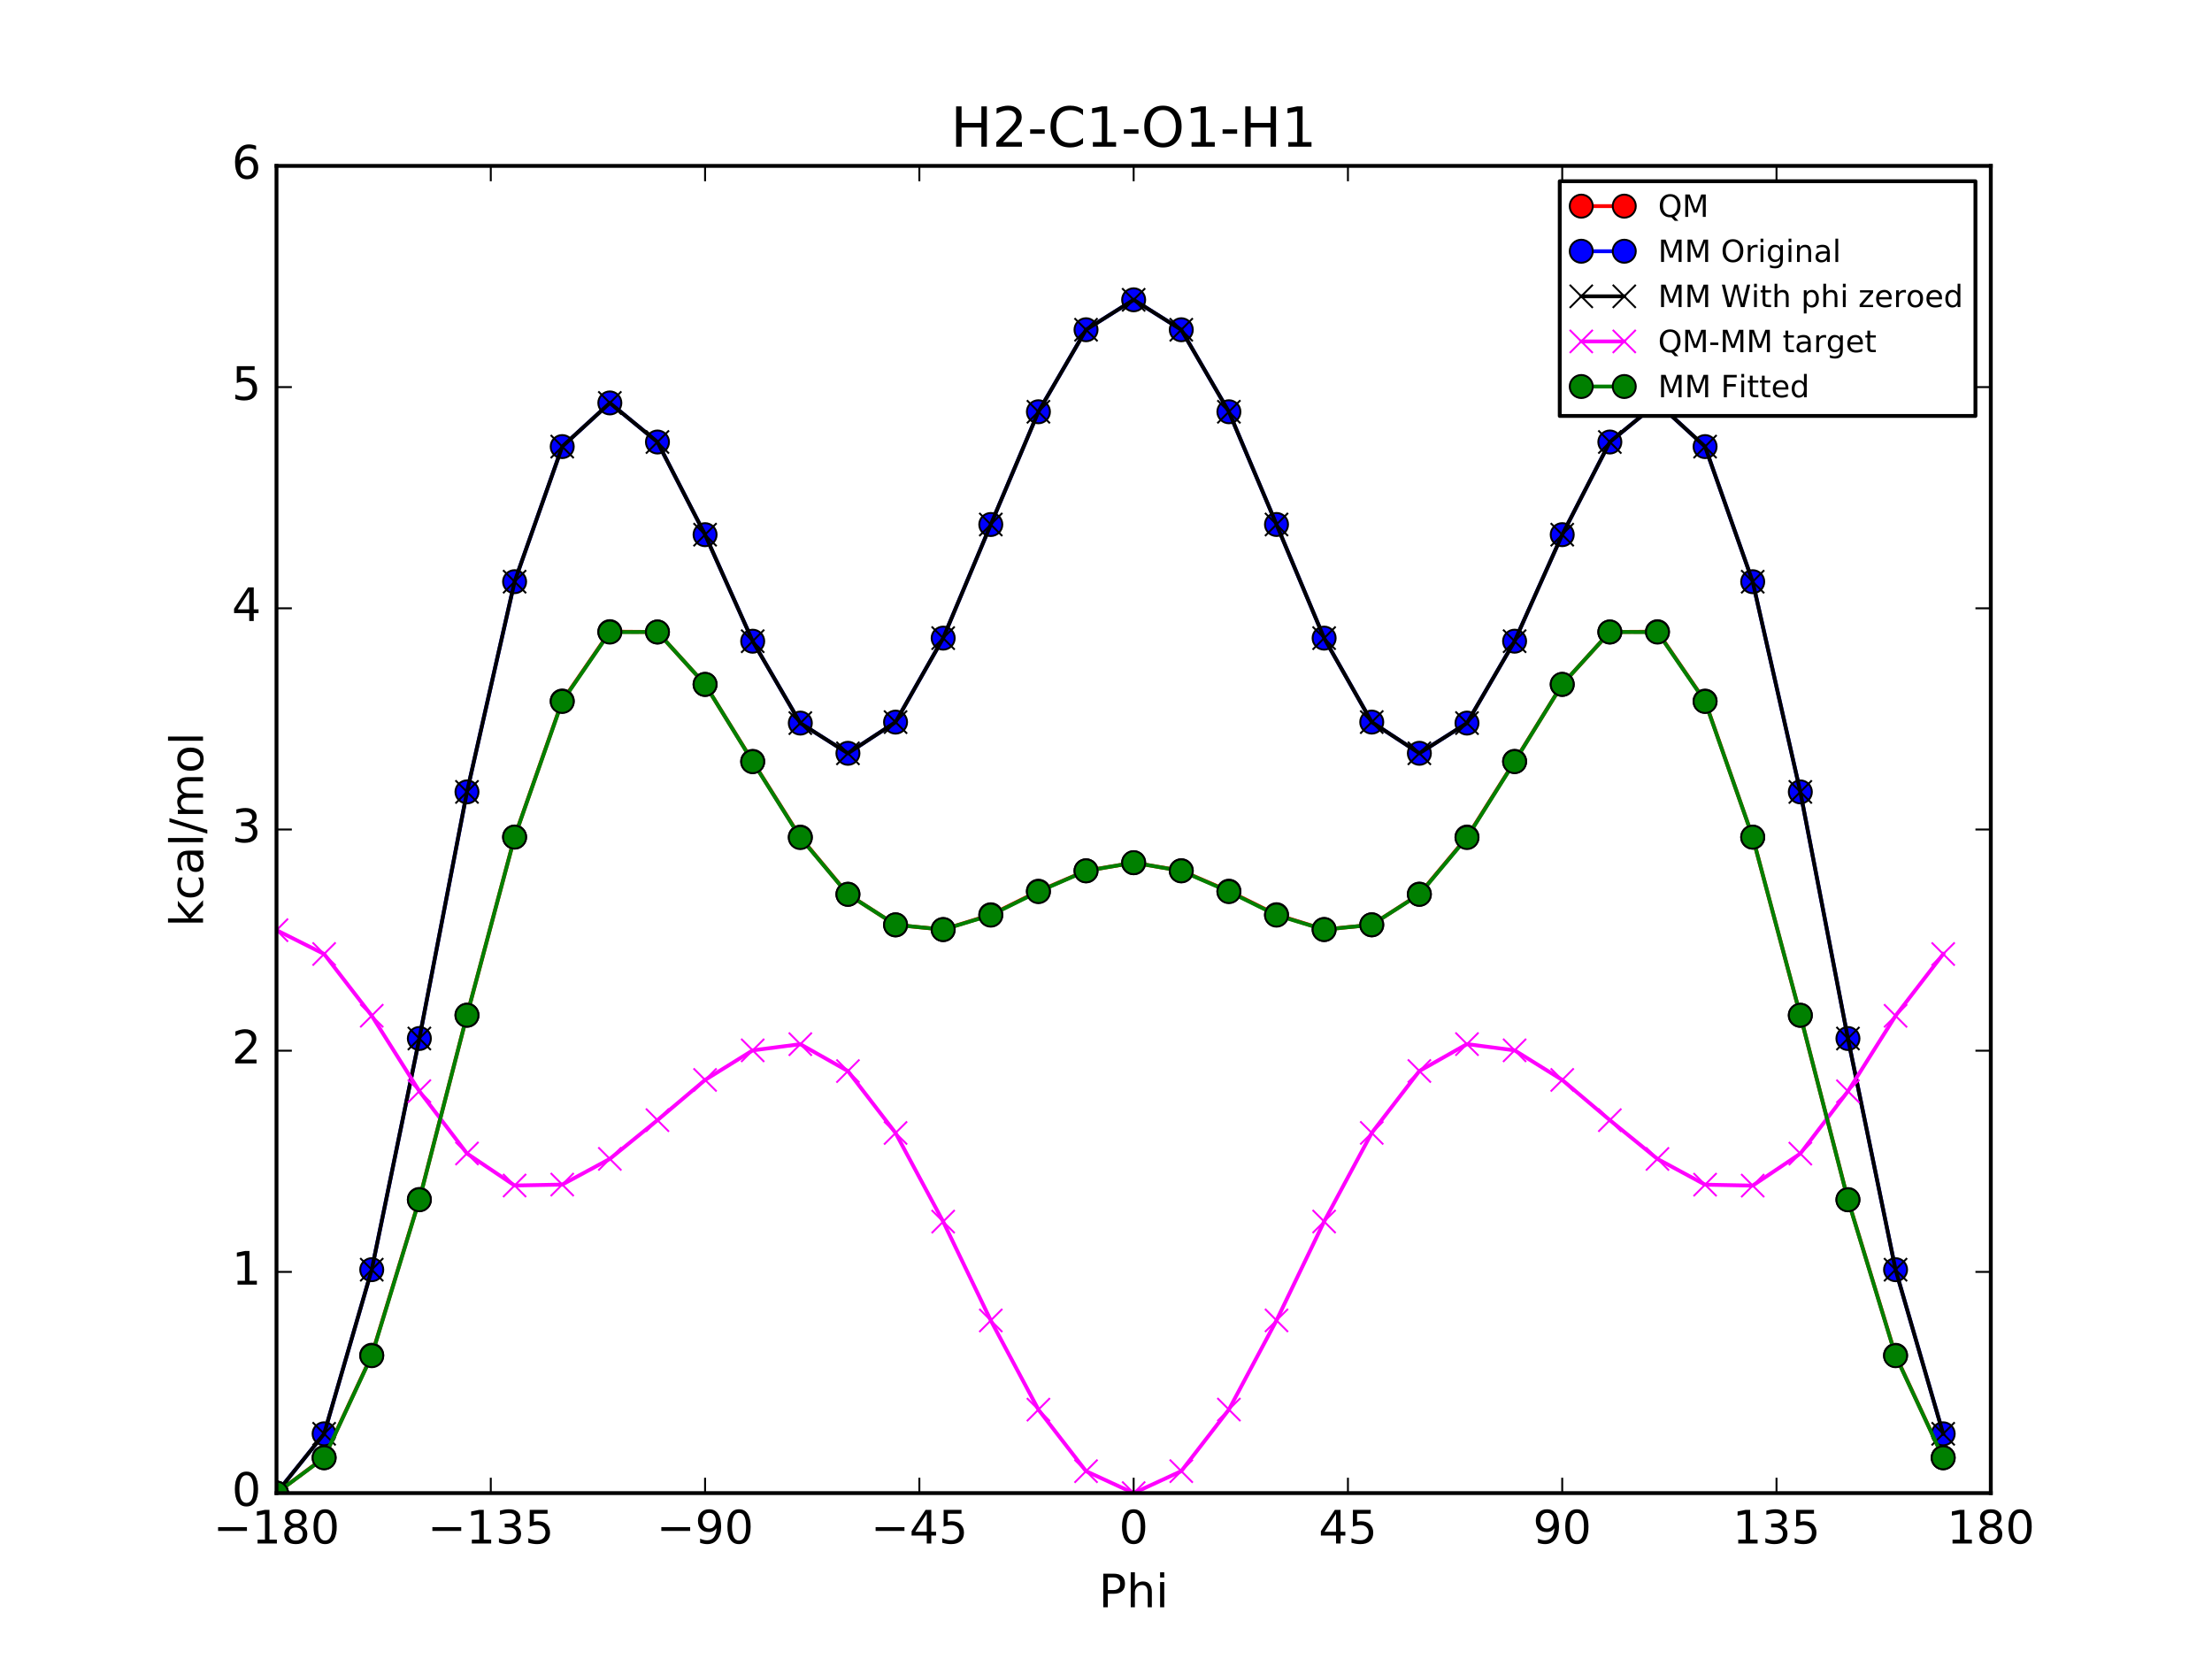 <?xml version="1.0" encoding="utf-8" standalone="no"?>
<!DOCTYPE svg PUBLIC "-//W3C//DTD SVG 1.1//EN"
  "http://www.w3.org/Graphics/SVG/1.1/DTD/svg11.dtd">
<!-- Created with matplotlib (http://matplotlib.org/) -->
<svg height="432pt" version="1.1" viewBox="0 0 576 432" width="576pt" xmlns="http://www.w3.org/2000/svg" xmlns:xlink="http://www.w3.org/1999/xlink">
 <defs>
  <style type="text/css">
*{stroke-linecap:butt;stroke-linejoin:round;stroke-miterlimit:100000;}
  </style>
 </defs>
 <g id="figure_1">
  <g id="patch_1">
   <path d="M 0 432 
L 576 432 
L 576 0 
L 0 0 
z
" style="fill:#ffffff;"/>
  </g>
  <g id="axes_1">
   <g id="patch_2">
    <path d="M 72 388.8 
L 518.4 388.8 
L 518.4 43.2 
L 72 43.2 
z
" style="fill:#ffffff;"/>
   </g>
   <g id="line2d_1">
    <path clip-path="url(#p40ed412ce3)" d="M 72 388.8 
L 84.4 379.557 
L 96.8 352.899 
L 109.2 312.339 
L 121.6 264.354 
L 134 217.956 
L 146.4 182.538 
L 158.8 164.48 
L 171.2 164.568 
L 183.6 178.225 
L 196 198.265 
L 208.4 217.98 
L 220.8 232.848 
L 233.2 240.843 
L 245.6 242.055 
L 258 238.204 
L 270.4 232.069 
L 282.8 226.741 
L 295.2 224.654 
L 307.6 226.733 
L 320 232.057 
L 332.4 238.186 
L 344.8 242.035 
L 357.2 240.821 
L 369.6 232.826 
L 382 217.96 
L 394.4 198.251 
L 406.8 178.218 
L 419.2 164.568 
L 431.6 164.494 
L 444 182.563 
L 456.4 217.989 
L 468.8 264.389 
L 481.2 312.372 
L 493.6 352.923 
L 506 379.57 
" style="fill:none;stroke:#ff0000;stroke-linecap:square;"/>
    <defs>
     <path d="M 0 3 
C 0.796 3 1.559 2.684 2.121 2.121 
C 2.684 1.559 3 0.796 3 0 
C 3 -0.796 2.684 -1.559 2.121 -2.121 
C 1.559 -2.684 0.796 -3 0 -3 
C -0.796 -3 -1.559 -2.684 -2.121 -2.121 
C -2.684 -1.559 -3 -0.796 -3 0 
C -3 0.796 -2.684 1.559 -2.121 2.121 
C -1.559 2.684 -0.796 3 0 3 
z
" id="mebdde9374b" style="stroke:#000000;stroke-width:0.5;"/>
    </defs>
    <g clip-path="url(#p40ed412ce3)">
     <use style="fill:#ff0000;stroke:#000000;stroke-width:0.5;" x="72" xlink:href="#mebdde9374b" y="388.8"/>
     <use style="fill:#ff0000;stroke:#000000;stroke-width:0.5;" x="84.4" xlink:href="#mebdde9374b" y="379.557"/>
     <use style="fill:#ff0000;stroke:#000000;stroke-width:0.5;" x="96.8" xlink:href="#mebdde9374b" y="352.899"/>
     <use style="fill:#ff0000;stroke:#000000;stroke-width:0.5;" x="109.2" xlink:href="#mebdde9374b" y="312.339"/>
     <use style="fill:#ff0000;stroke:#000000;stroke-width:0.5;" x="121.6" xlink:href="#mebdde9374b" y="264.354"/>
     <use style="fill:#ff0000;stroke:#000000;stroke-width:0.5;" x="134" xlink:href="#mebdde9374b" y="217.956"/>
     <use style="fill:#ff0000;stroke:#000000;stroke-width:0.5;" x="146.4" xlink:href="#mebdde9374b" y="182.538"/>
     <use style="fill:#ff0000;stroke:#000000;stroke-width:0.5;" x="158.8" xlink:href="#mebdde9374b" y="164.48"/>
     <use style="fill:#ff0000;stroke:#000000;stroke-width:0.5;" x="171.2" xlink:href="#mebdde9374b" y="164.568"/>
     <use style="fill:#ff0000;stroke:#000000;stroke-width:0.5;" x="183.6" xlink:href="#mebdde9374b" y="178.225"/>
     <use style="fill:#ff0000;stroke:#000000;stroke-width:0.5;" x="196" xlink:href="#mebdde9374b" y="198.265"/>
     <use style="fill:#ff0000;stroke:#000000;stroke-width:0.5;" x="208.4" xlink:href="#mebdde9374b" y="217.98"/>
     <use style="fill:#ff0000;stroke:#000000;stroke-width:0.5;" x="220.8" xlink:href="#mebdde9374b" y="232.848"/>
     <use style="fill:#ff0000;stroke:#000000;stroke-width:0.5;" x="233.2" xlink:href="#mebdde9374b" y="240.843"/>
     <use style="fill:#ff0000;stroke:#000000;stroke-width:0.5;" x="245.6" xlink:href="#mebdde9374b" y="242.055"/>
     <use style="fill:#ff0000;stroke:#000000;stroke-width:0.5;" x="258" xlink:href="#mebdde9374b" y="238.204"/>
     <use style="fill:#ff0000;stroke:#000000;stroke-width:0.5;" x="270.4" xlink:href="#mebdde9374b" y="232.069"/>
     <use style="fill:#ff0000;stroke:#000000;stroke-width:0.5;" x="282.8" xlink:href="#mebdde9374b" y="226.741"/>
     <use style="fill:#ff0000;stroke:#000000;stroke-width:0.5;" x="295.2" xlink:href="#mebdde9374b" y="224.654"/>
     <use style="fill:#ff0000;stroke:#000000;stroke-width:0.5;" x="307.6" xlink:href="#mebdde9374b" y="226.733"/>
     <use style="fill:#ff0000;stroke:#000000;stroke-width:0.5;" x="320" xlink:href="#mebdde9374b" y="232.057"/>
     <use style="fill:#ff0000;stroke:#000000;stroke-width:0.5;" x="332.4" xlink:href="#mebdde9374b" y="238.186"/>
     <use style="fill:#ff0000;stroke:#000000;stroke-width:0.5;" x="344.8" xlink:href="#mebdde9374b" y="242.035"/>
     <use style="fill:#ff0000;stroke:#000000;stroke-width:0.5;" x="357.2" xlink:href="#mebdde9374b" y="240.821"/>
     <use style="fill:#ff0000;stroke:#000000;stroke-width:0.5;" x="369.6" xlink:href="#mebdde9374b" y="232.826"/>
     <use style="fill:#ff0000;stroke:#000000;stroke-width:0.5;" x="382" xlink:href="#mebdde9374b" y="217.96"/>
     <use style="fill:#ff0000;stroke:#000000;stroke-width:0.5;" x="394.4" xlink:href="#mebdde9374b" y="198.251"/>
     <use style="fill:#ff0000;stroke:#000000;stroke-width:0.5;" x="406.8" xlink:href="#mebdde9374b" y="178.218"/>
     <use style="fill:#ff0000;stroke:#000000;stroke-width:0.5;" x="419.2" xlink:href="#mebdde9374b" y="164.568"/>
     <use style="fill:#ff0000;stroke:#000000;stroke-width:0.5;" x="431.6" xlink:href="#mebdde9374b" y="164.494"/>
     <use style="fill:#ff0000;stroke:#000000;stroke-width:0.5;" x="444" xlink:href="#mebdde9374b" y="182.563"/>
     <use style="fill:#ff0000;stroke:#000000;stroke-width:0.5;" x="456.4" xlink:href="#mebdde9374b" y="217.989"/>
     <use style="fill:#ff0000;stroke:#000000;stroke-width:0.5;" x="468.8" xlink:href="#mebdde9374b" y="264.389"/>
     <use style="fill:#ff0000;stroke:#000000;stroke-width:0.5;" x="481.2" xlink:href="#mebdde9374b" y="312.372"/>
     <use style="fill:#ff0000;stroke:#000000;stroke-width:0.5;" x="493.6" xlink:href="#mebdde9374b" y="352.923"/>
     <use style="fill:#ff0000;stroke:#000000;stroke-width:0.5;" x="506" xlink:href="#mebdde9374b" y="379.57"/>
    </g>
   </g>
   <g id="line2d_2">
    <path clip-path="url(#p40ed412ce3)" d="M 72 388.8 
L 84.4 373.355 
L 96.8 330.622 
L 109.2 270.421 
L 121.6 206.207 
L 134 151.467 
L 146.4 116.291 
L 158.8 104.925 
L 171.2 115.099 
L 183.6 139.23 
L 196 166.971 
L 208.4 188.295 
L 220.8 196.158 
L 233.2 188.037 
L 245.6 166.167 
L 258 136.579 
L 270.4 107.223 
L 282.8 85.864 
L 295.2 78.07 
L 307.6 85.866 
L 320 107.223 
L 332.4 136.576 
L 344.8 166.167 
L 357.2 188.031 
L 369.6 196.154 
L 382 188.291 
L 394.4 166.965 
L 406.8 139.224 
L 419.2 115.096 
L 431.6 104.924 
L 444 116.295 
L 456.4 151.474 
L 468.8 206.211 
L 481.2 270.428 
L 493.6 330.626 
L 506 373.358 
" style="fill:none;stroke:#0000ff;stroke-linecap:square;"/>
    <defs>
     <path d="M 0 3 
C 0.796 3 1.559 2.684 2.121 2.121 
C 2.684 1.559 3 0.796 3 0 
C 3 -0.796 2.684 -1.559 2.121 -2.121 
C 1.559 -2.684 0.796 -3 0 -3 
C -0.796 -3 -1.559 -2.684 -2.121 -2.121 
C -2.684 -1.559 -3 -0.796 -3 0 
C -3 0.796 -2.684 1.559 -2.121 2.121 
C -1.559 2.684 -0.796 3 0 3 
z
" id="md782fc243d" style="stroke:#000000;stroke-width:0.5;"/>
    </defs>
    <g clip-path="url(#p40ed412ce3)">
     <use style="fill:#0000ff;stroke:#000000;stroke-width:0.5;" x="72" xlink:href="#md782fc243d" y="388.8"/>
     <use style="fill:#0000ff;stroke:#000000;stroke-width:0.5;" x="84.4" xlink:href="#md782fc243d" y="373.355"/>
     <use style="fill:#0000ff;stroke:#000000;stroke-width:0.5;" x="96.8" xlink:href="#md782fc243d" y="330.622"/>
     <use style="fill:#0000ff;stroke:#000000;stroke-width:0.5;" x="109.2" xlink:href="#md782fc243d" y="270.421"/>
     <use style="fill:#0000ff;stroke:#000000;stroke-width:0.5;" x="121.6" xlink:href="#md782fc243d" y="206.207"/>
     <use style="fill:#0000ff;stroke:#000000;stroke-width:0.5;" x="134" xlink:href="#md782fc243d" y="151.467"/>
     <use style="fill:#0000ff;stroke:#000000;stroke-width:0.5;" x="146.4" xlink:href="#md782fc243d" y="116.291"/>
     <use style="fill:#0000ff;stroke:#000000;stroke-width:0.5;" x="158.8" xlink:href="#md782fc243d" y="104.925"/>
     <use style="fill:#0000ff;stroke:#000000;stroke-width:0.5;" x="171.2" xlink:href="#md782fc243d" y="115.099"/>
     <use style="fill:#0000ff;stroke:#000000;stroke-width:0.5;" x="183.6" xlink:href="#md782fc243d" y="139.23"/>
     <use style="fill:#0000ff;stroke:#000000;stroke-width:0.5;" x="196" xlink:href="#md782fc243d" y="166.971"/>
     <use style="fill:#0000ff;stroke:#000000;stroke-width:0.5;" x="208.4" xlink:href="#md782fc243d" y="188.295"/>
     <use style="fill:#0000ff;stroke:#000000;stroke-width:0.5;" x="220.8" xlink:href="#md782fc243d" y="196.158"/>
     <use style="fill:#0000ff;stroke:#000000;stroke-width:0.5;" x="233.2" xlink:href="#md782fc243d" y="188.037"/>
     <use style="fill:#0000ff;stroke:#000000;stroke-width:0.5;" x="245.6" xlink:href="#md782fc243d" y="166.167"/>
     <use style="fill:#0000ff;stroke:#000000;stroke-width:0.5;" x="258" xlink:href="#md782fc243d" y="136.579"/>
     <use style="fill:#0000ff;stroke:#000000;stroke-width:0.5;" x="270.4" xlink:href="#md782fc243d" y="107.223"/>
     <use style="fill:#0000ff;stroke:#000000;stroke-width:0.5;" x="282.8" xlink:href="#md782fc243d" y="85.864"/>
     <use style="fill:#0000ff;stroke:#000000;stroke-width:0.5;" x="295.2" xlink:href="#md782fc243d" y="78.07"/>
     <use style="fill:#0000ff;stroke:#000000;stroke-width:0.5;" x="307.6" xlink:href="#md782fc243d" y="85.866"/>
     <use style="fill:#0000ff;stroke:#000000;stroke-width:0.5;" x="320" xlink:href="#md782fc243d" y="107.223"/>
     <use style="fill:#0000ff;stroke:#000000;stroke-width:0.5;" x="332.4" xlink:href="#md782fc243d" y="136.576"/>
     <use style="fill:#0000ff;stroke:#000000;stroke-width:0.5;" x="344.8" xlink:href="#md782fc243d" y="166.167"/>
     <use style="fill:#0000ff;stroke:#000000;stroke-width:0.5;" x="357.2" xlink:href="#md782fc243d" y="188.031"/>
     <use style="fill:#0000ff;stroke:#000000;stroke-width:0.5;" x="369.6" xlink:href="#md782fc243d" y="196.154"/>
     <use style="fill:#0000ff;stroke:#000000;stroke-width:0.5;" x="382" xlink:href="#md782fc243d" y="188.291"/>
     <use style="fill:#0000ff;stroke:#000000;stroke-width:0.5;" x="394.4" xlink:href="#md782fc243d" y="166.965"/>
     <use style="fill:#0000ff;stroke:#000000;stroke-width:0.5;" x="406.8" xlink:href="#md782fc243d" y="139.224"/>
     <use style="fill:#0000ff;stroke:#000000;stroke-width:0.5;" x="419.2" xlink:href="#md782fc243d" y="115.096"/>
     <use style="fill:#0000ff;stroke:#000000;stroke-width:0.5;" x="431.6" xlink:href="#md782fc243d" y="104.924"/>
     <use style="fill:#0000ff;stroke:#000000;stroke-width:0.5;" x="444" xlink:href="#md782fc243d" y="116.295"/>
     <use style="fill:#0000ff;stroke:#000000;stroke-width:0.5;" x="456.4" xlink:href="#md782fc243d" y="151.474"/>
     <use style="fill:#0000ff;stroke:#000000;stroke-width:0.5;" x="468.8" xlink:href="#md782fc243d" y="206.211"/>
     <use style="fill:#0000ff;stroke:#000000;stroke-width:0.5;" x="481.2" xlink:href="#md782fc243d" y="270.428"/>
     <use style="fill:#0000ff;stroke:#000000;stroke-width:0.5;" x="493.6" xlink:href="#md782fc243d" y="330.626"/>
     <use style="fill:#0000ff;stroke:#000000;stroke-width:0.5;" x="506" xlink:href="#md782fc243d" y="373.358"/>
    </g>
   </g>
   <g id="line2d_3">
    <path clip-path="url(#p40ed412ce3)" d="M 72 388.8 
L 84.4 373.355 
L 96.8 330.622 
L 109.2 270.421 
L 121.6 206.207 
L 134 151.467 
L 146.4 116.291 
L 158.8 104.925 
L 171.2 115.099 
L 183.6 139.23 
L 196 166.971 
L 208.4 188.295 
L 220.8 196.158 
L 233.2 188.037 
L 245.6 166.167 
L 258 136.579 
L 270.4 107.223 
L 282.8 85.864 
L 295.2 78.07 
L 307.6 85.866 
L 320 107.223 
L 332.4 136.576 
L 344.8 166.167 
L 357.2 188.031 
L 369.6 196.154 
L 382 188.291 
L 394.4 166.965 
L 406.8 139.224 
L 419.2 115.096 
L 431.6 104.924 
L 444 116.295 
L 456.4 151.474 
L 468.8 206.211 
L 481.2 270.428 
L 493.6 330.626 
L 506 373.358 
" style="fill:none;stroke:#000000;stroke-linecap:square;"/>
    <defs>
     <path d="M -3 3 
L 3 -3 
M -3 -3 
L 3 3 
" id="m4ace2af41c" style="stroke:#000000;stroke-width:0.5;"/>
    </defs>
    <g clip-path="url(#p40ed412ce3)">
     <use style="stroke:#000000;stroke-width:0.5;" x="72" xlink:href="#m4ace2af41c" y="388.8"/>
     <use style="stroke:#000000;stroke-width:0.5;" x="84.4" xlink:href="#m4ace2af41c" y="373.355"/>
     <use style="stroke:#000000;stroke-width:0.5;" x="96.8" xlink:href="#m4ace2af41c" y="330.622"/>
     <use style="stroke:#000000;stroke-width:0.5;" x="109.2" xlink:href="#m4ace2af41c" y="270.421"/>
     <use style="stroke:#000000;stroke-width:0.5;" x="121.6" xlink:href="#m4ace2af41c" y="206.207"/>
     <use style="stroke:#000000;stroke-width:0.5;" x="134" xlink:href="#m4ace2af41c" y="151.467"/>
     <use style="stroke:#000000;stroke-width:0.5;" x="146.4" xlink:href="#m4ace2af41c" y="116.291"/>
     <use style="stroke:#000000;stroke-width:0.5;" x="158.8" xlink:href="#m4ace2af41c" y="104.925"/>
     <use style="stroke:#000000;stroke-width:0.5;" x="171.2" xlink:href="#m4ace2af41c" y="115.099"/>
     <use style="stroke:#000000;stroke-width:0.5;" x="183.6" xlink:href="#m4ace2af41c" y="139.23"/>
     <use style="stroke:#000000;stroke-width:0.5;" x="196" xlink:href="#m4ace2af41c" y="166.971"/>
     <use style="stroke:#000000;stroke-width:0.5;" x="208.4" xlink:href="#m4ace2af41c" y="188.295"/>
     <use style="stroke:#000000;stroke-width:0.5;" x="220.8" xlink:href="#m4ace2af41c" y="196.158"/>
     <use style="stroke:#000000;stroke-width:0.5;" x="233.2" xlink:href="#m4ace2af41c" y="188.037"/>
     <use style="stroke:#000000;stroke-width:0.5;" x="245.6" xlink:href="#m4ace2af41c" y="166.167"/>
     <use style="stroke:#000000;stroke-width:0.5;" x="258" xlink:href="#m4ace2af41c" y="136.579"/>
     <use style="stroke:#000000;stroke-width:0.5;" x="270.4" xlink:href="#m4ace2af41c" y="107.223"/>
     <use style="stroke:#000000;stroke-width:0.5;" x="282.8" xlink:href="#m4ace2af41c" y="85.864"/>
     <use style="stroke:#000000;stroke-width:0.5;" x="295.2" xlink:href="#m4ace2af41c" y="78.07"/>
     <use style="stroke:#000000;stroke-width:0.5;" x="307.6" xlink:href="#m4ace2af41c" y="85.866"/>
     <use style="stroke:#000000;stroke-width:0.5;" x="320" xlink:href="#m4ace2af41c" y="107.223"/>
     <use style="stroke:#000000;stroke-width:0.5;" x="332.4" xlink:href="#m4ace2af41c" y="136.576"/>
     <use style="stroke:#000000;stroke-width:0.5;" x="344.8" xlink:href="#m4ace2af41c" y="166.167"/>
     <use style="stroke:#000000;stroke-width:0.5;" x="357.2" xlink:href="#m4ace2af41c" y="188.031"/>
     <use style="stroke:#000000;stroke-width:0.5;" x="369.6" xlink:href="#m4ace2af41c" y="196.154"/>
     <use style="stroke:#000000;stroke-width:0.5;" x="382" xlink:href="#m4ace2af41c" y="188.291"/>
     <use style="stroke:#000000;stroke-width:0.5;" x="394.4" xlink:href="#m4ace2af41c" y="166.965"/>
     <use style="stroke:#000000;stroke-width:0.5;" x="406.8" xlink:href="#m4ace2af41c" y="139.224"/>
     <use style="stroke:#000000;stroke-width:0.5;" x="419.2" xlink:href="#m4ace2af41c" y="115.096"/>
     <use style="stroke:#000000;stroke-width:0.5;" x="431.6" xlink:href="#m4ace2af41c" y="104.924"/>
     <use style="stroke:#000000;stroke-width:0.5;" x="444" xlink:href="#m4ace2af41c" y="116.295"/>
     <use style="stroke:#000000;stroke-width:0.5;" x="456.4" xlink:href="#m4ace2af41c" y="151.474"/>
     <use style="stroke:#000000;stroke-width:0.5;" x="468.8" xlink:href="#m4ace2af41c" y="206.211"/>
     <use style="stroke:#000000;stroke-width:0.5;" x="481.2" xlink:href="#m4ace2af41c" y="270.428"/>
     <use style="stroke:#000000;stroke-width:0.5;" x="493.6" xlink:href="#m4ace2af41c" y="330.626"/>
     <use style="stroke:#000000;stroke-width:0.5;" x="506" xlink:href="#m4ace2af41c" y="373.358"/>
    </g>
   </g>
   <g id="line2d_4">
    <path clip-path="url(#p40ed412ce3)" d="M 72 242.217 
L 84.4 248.418 
L 96.8 264.493 
L 109.2 284.135 
L 121.6 300.364 
L 134 308.705 
L 146.4 308.463 
L 158.8 301.771 
L 171.2 291.685 
L 183.6 281.212 
L 196 273.511 
L 208.4 271.901 
L 220.8 278.907 
L 233.2 295.023 
L 245.6 318.105 
L 258 343.842 
L 270.4 367.062 
L 282.8 383.093 
L 295.2 388.8 
L 307.6 383.083 
L 320 367.05 
L 332.4 343.826 
L 344.8 318.085 
L 357.2 295.007 
L 369.6 278.889 
L 382 271.885 
L 394.4 273.503 
L 406.8 281.211 
L 419.2 291.689 
L 431.6 301.786 
L 444 308.485 
L 456.4 308.731 
L 468.8 300.396 
L 481.2 284.16 
L 493.6 264.514 
L 506 248.429 
" style="fill:none;stroke:#ff00ff;stroke-linecap:square;"/>
    <defs>
     <path d="M -3 3 
L 3 -3 
M -3 -3 
L 3 3 
" id="m5e13667b1e" style="stroke:#ff00ff;stroke-width:0.5;"/>
    </defs>
    <g clip-path="url(#p40ed412ce3)">
     <use style="fill:#ff00ff;stroke:#ff00ff;stroke-width:0.5;" x="72" xlink:href="#m5e13667b1e" y="242.217"/>
     <use style="fill:#ff00ff;stroke:#ff00ff;stroke-width:0.5;" x="84.4" xlink:href="#m5e13667b1e" y="248.418"/>
     <use style="fill:#ff00ff;stroke:#ff00ff;stroke-width:0.5;" x="96.8" xlink:href="#m5e13667b1e" y="264.493"/>
     <use style="fill:#ff00ff;stroke:#ff00ff;stroke-width:0.5;" x="109.2" xlink:href="#m5e13667b1e" y="284.135"/>
     <use style="fill:#ff00ff;stroke:#ff00ff;stroke-width:0.5;" x="121.6" xlink:href="#m5e13667b1e" y="300.364"/>
     <use style="fill:#ff00ff;stroke:#ff00ff;stroke-width:0.5;" x="134" xlink:href="#m5e13667b1e" y="308.705"/>
     <use style="fill:#ff00ff;stroke:#ff00ff;stroke-width:0.5;" x="146.4" xlink:href="#m5e13667b1e" y="308.463"/>
     <use style="fill:#ff00ff;stroke:#ff00ff;stroke-width:0.5;" x="158.8" xlink:href="#m5e13667b1e" y="301.771"/>
     <use style="fill:#ff00ff;stroke:#ff00ff;stroke-width:0.5;" x="171.2" xlink:href="#m5e13667b1e" y="291.685"/>
     <use style="fill:#ff00ff;stroke:#ff00ff;stroke-width:0.5;" x="183.6" xlink:href="#m5e13667b1e" y="281.212"/>
     <use style="fill:#ff00ff;stroke:#ff00ff;stroke-width:0.5;" x="196" xlink:href="#m5e13667b1e" y="273.511"/>
     <use style="fill:#ff00ff;stroke:#ff00ff;stroke-width:0.5;" x="208.4" xlink:href="#m5e13667b1e" y="271.901"/>
     <use style="fill:#ff00ff;stroke:#ff00ff;stroke-width:0.5;" x="220.8" xlink:href="#m5e13667b1e" y="278.907"/>
     <use style="fill:#ff00ff;stroke:#ff00ff;stroke-width:0.5;" x="233.2" xlink:href="#m5e13667b1e" y="295.023"/>
     <use style="fill:#ff00ff;stroke:#ff00ff;stroke-width:0.5;" x="245.6" xlink:href="#m5e13667b1e" y="318.105"/>
     <use style="fill:#ff00ff;stroke:#ff00ff;stroke-width:0.5;" x="258" xlink:href="#m5e13667b1e" y="343.842"/>
     <use style="fill:#ff00ff;stroke:#ff00ff;stroke-width:0.5;" x="270.4" xlink:href="#m5e13667b1e" y="367.062"/>
     <use style="fill:#ff00ff;stroke:#ff00ff;stroke-width:0.5;" x="282.8" xlink:href="#m5e13667b1e" y="383.093"/>
     <use style="fill:#ff00ff;stroke:#ff00ff;stroke-width:0.5;" x="295.2" xlink:href="#m5e13667b1e" y="388.8"/>
     <use style="fill:#ff00ff;stroke:#ff00ff;stroke-width:0.5;" x="307.6" xlink:href="#m5e13667b1e" y="383.083"/>
     <use style="fill:#ff00ff;stroke:#ff00ff;stroke-width:0.5;" x="320" xlink:href="#m5e13667b1e" y="367.05"/>
     <use style="fill:#ff00ff;stroke:#ff00ff;stroke-width:0.5;" x="332.4" xlink:href="#m5e13667b1e" y="343.826"/>
     <use style="fill:#ff00ff;stroke:#ff00ff;stroke-width:0.5;" x="344.8" xlink:href="#m5e13667b1e" y="318.085"/>
     <use style="fill:#ff00ff;stroke:#ff00ff;stroke-width:0.5;" x="357.2" xlink:href="#m5e13667b1e" y="295.007"/>
     <use style="fill:#ff00ff;stroke:#ff00ff;stroke-width:0.5;" x="369.6" xlink:href="#m5e13667b1e" y="278.889"/>
     <use style="fill:#ff00ff;stroke:#ff00ff;stroke-width:0.5;" x="382" xlink:href="#m5e13667b1e" y="271.885"/>
     <use style="fill:#ff00ff;stroke:#ff00ff;stroke-width:0.5;" x="394.4" xlink:href="#m5e13667b1e" y="273.503"/>
     <use style="fill:#ff00ff;stroke:#ff00ff;stroke-width:0.5;" x="406.8" xlink:href="#m5e13667b1e" y="281.211"/>
     <use style="fill:#ff00ff;stroke:#ff00ff;stroke-width:0.5;" x="419.2" xlink:href="#m5e13667b1e" y="291.689"/>
     <use style="fill:#ff00ff;stroke:#ff00ff;stroke-width:0.5;" x="431.6" xlink:href="#m5e13667b1e" y="301.786"/>
     <use style="fill:#ff00ff;stroke:#ff00ff;stroke-width:0.5;" x="444" xlink:href="#m5e13667b1e" y="308.485"/>
     <use style="fill:#ff00ff;stroke:#ff00ff;stroke-width:0.5;" x="456.4" xlink:href="#m5e13667b1e" y="308.731"/>
     <use style="fill:#ff00ff;stroke:#ff00ff;stroke-width:0.5;" x="468.8" xlink:href="#m5e13667b1e" y="300.396"/>
     <use style="fill:#ff00ff;stroke:#ff00ff;stroke-width:0.5;" x="481.2" xlink:href="#m5e13667b1e" y="284.16"/>
     <use style="fill:#ff00ff;stroke:#ff00ff;stroke-width:0.5;" x="493.6" xlink:href="#m5e13667b1e" y="264.514"/>
     <use style="fill:#ff00ff;stroke:#ff00ff;stroke-width:0.5;" x="506" xlink:href="#m5e13667b1e" y="248.429"/>
    </g>
   </g>
   <g id="line2d_5">
    <path clip-path="url(#p40ed412ce3)" d="M 72 388.8 
L 84.4 379.61 
L 96.8 353.02 
L 109.2 312.421 
L 121.6 264.365 
L 134 217.991 
L 146.4 182.661 
L 158.8 164.591 
L 171.2 164.575 
L 183.6 178.213 
L 196 198.344 
L 208.4 218.097 
L 220.8 232.896 
L 233.2 240.821 
L 245.6 242.065 
L 258 238.3 
L 270.4 232.174 
L 282.8 226.773 
L 295.2 224.639 
L 307.6 226.775 
L 320 232.174 
L 332.4 238.297 
L 344.8 242.064 
L 357.2 240.816 
L 369.6 232.892 
L 382 218.094 
L 394.4 198.338 
L 406.8 178.207 
L 419.2 164.572 
L 431.6 164.59 
L 444 182.664 
L 456.4 217.998 
L 468.8 264.369 
L 481.2 312.429 
L 493.6 353.023 
L 506 379.613 
" style="fill:none;stroke:#008000;stroke-linecap:square;"/>
    <defs>
     <path d="M 0 3 
C 0.796 3 1.559 2.684 2.121 2.121 
C 2.684 1.559 3 0.796 3 0 
C 3 -0.796 2.684 -1.559 2.121 -2.121 
C 1.559 -2.684 0.796 -3 0 -3 
C -0.796 -3 -1.559 -2.684 -2.121 -2.121 
C -2.684 -1.559 -3 -0.796 -3 0 
C -3 0.796 -2.684 1.559 -2.121 2.121 
C -1.559 2.684 -0.796 3 0 3 
z
" id="m5c4c0cd96a" style="stroke:#000000;stroke-width:0.5;"/>
    </defs>
    <g clip-path="url(#p40ed412ce3)">
     <use style="fill:#008000;stroke:#000000;stroke-width:0.5;" x="72" xlink:href="#m5c4c0cd96a" y="388.8"/>
     <use style="fill:#008000;stroke:#000000;stroke-width:0.5;" x="84.4" xlink:href="#m5c4c0cd96a" y="379.61"/>
     <use style="fill:#008000;stroke:#000000;stroke-width:0.5;" x="96.8" xlink:href="#m5c4c0cd96a" y="353.02"/>
     <use style="fill:#008000;stroke:#000000;stroke-width:0.5;" x="109.2" xlink:href="#m5c4c0cd96a" y="312.421"/>
     <use style="fill:#008000;stroke:#000000;stroke-width:0.5;" x="121.6" xlink:href="#m5c4c0cd96a" y="264.365"/>
     <use style="fill:#008000;stroke:#000000;stroke-width:0.5;" x="134" xlink:href="#m5c4c0cd96a" y="217.991"/>
     <use style="fill:#008000;stroke:#000000;stroke-width:0.5;" x="146.4" xlink:href="#m5c4c0cd96a" y="182.661"/>
     <use style="fill:#008000;stroke:#000000;stroke-width:0.5;" x="158.8" xlink:href="#m5c4c0cd96a" y="164.591"/>
     <use style="fill:#008000;stroke:#000000;stroke-width:0.5;" x="171.2" xlink:href="#m5c4c0cd96a" y="164.575"/>
     <use style="fill:#008000;stroke:#000000;stroke-width:0.5;" x="183.6" xlink:href="#m5c4c0cd96a" y="178.213"/>
     <use style="fill:#008000;stroke:#000000;stroke-width:0.5;" x="196" xlink:href="#m5c4c0cd96a" y="198.344"/>
     <use style="fill:#008000;stroke:#000000;stroke-width:0.5;" x="208.4" xlink:href="#m5c4c0cd96a" y="218.097"/>
     <use style="fill:#008000;stroke:#000000;stroke-width:0.5;" x="220.8" xlink:href="#m5c4c0cd96a" y="232.896"/>
     <use style="fill:#008000;stroke:#000000;stroke-width:0.5;" x="233.2" xlink:href="#m5c4c0cd96a" y="240.821"/>
     <use style="fill:#008000;stroke:#000000;stroke-width:0.5;" x="245.6" xlink:href="#m5c4c0cd96a" y="242.065"/>
     <use style="fill:#008000;stroke:#000000;stroke-width:0.5;" x="258" xlink:href="#m5c4c0cd96a" y="238.3"/>
     <use style="fill:#008000;stroke:#000000;stroke-width:0.5;" x="270.4" xlink:href="#m5c4c0cd96a" y="232.174"/>
     <use style="fill:#008000;stroke:#000000;stroke-width:0.5;" x="282.8" xlink:href="#m5c4c0cd96a" y="226.773"/>
     <use style="fill:#008000;stroke:#000000;stroke-width:0.5;" x="295.2" xlink:href="#m5c4c0cd96a" y="224.639"/>
     <use style="fill:#008000;stroke:#000000;stroke-width:0.5;" x="307.6" xlink:href="#m5c4c0cd96a" y="226.775"/>
     <use style="fill:#008000;stroke:#000000;stroke-width:0.5;" x="320" xlink:href="#m5c4c0cd96a" y="232.174"/>
     <use style="fill:#008000;stroke:#000000;stroke-width:0.5;" x="332.4" xlink:href="#m5c4c0cd96a" y="238.297"/>
     <use style="fill:#008000;stroke:#000000;stroke-width:0.5;" x="344.8" xlink:href="#m5c4c0cd96a" y="242.064"/>
     <use style="fill:#008000;stroke:#000000;stroke-width:0.5;" x="357.2" xlink:href="#m5c4c0cd96a" y="240.816"/>
     <use style="fill:#008000;stroke:#000000;stroke-width:0.5;" x="369.6" xlink:href="#m5c4c0cd96a" y="232.892"/>
     <use style="fill:#008000;stroke:#000000;stroke-width:0.5;" x="382" xlink:href="#m5c4c0cd96a" y="218.094"/>
     <use style="fill:#008000;stroke:#000000;stroke-width:0.5;" x="394.4" xlink:href="#m5c4c0cd96a" y="198.338"/>
     <use style="fill:#008000;stroke:#000000;stroke-width:0.5;" x="406.8" xlink:href="#m5c4c0cd96a" y="178.207"/>
     <use style="fill:#008000;stroke:#000000;stroke-width:0.5;" x="419.2" xlink:href="#m5c4c0cd96a" y="164.572"/>
     <use style="fill:#008000;stroke:#000000;stroke-width:0.5;" x="431.6" xlink:href="#m5c4c0cd96a" y="164.59"/>
     <use style="fill:#008000;stroke:#000000;stroke-width:0.5;" x="444" xlink:href="#m5c4c0cd96a" y="182.664"/>
     <use style="fill:#008000;stroke:#000000;stroke-width:0.5;" x="456.4" xlink:href="#m5c4c0cd96a" y="217.998"/>
     <use style="fill:#008000;stroke:#000000;stroke-width:0.5;" x="468.8" xlink:href="#m5c4c0cd96a" y="264.369"/>
     <use style="fill:#008000;stroke:#000000;stroke-width:0.5;" x="481.2" xlink:href="#m5c4c0cd96a" y="312.429"/>
     <use style="fill:#008000;stroke:#000000;stroke-width:0.5;" x="493.6" xlink:href="#m5c4c0cd96a" y="353.023"/>
     <use style="fill:#008000;stroke:#000000;stroke-width:0.5;" x="506" xlink:href="#m5c4c0cd96a" y="379.613"/>
    </g>
   </g>
   <g id="patch_3">
    <path d="M 518.4 388.8 
L 518.4 43.2 
" style="fill:none;stroke:#000000;stroke-linecap:square;stroke-linejoin:miter;"/>
   </g>
   <g id="patch_4">
    <path d="M 72 388.8 
L 72 43.2 
" style="fill:none;stroke:#000000;stroke-linecap:square;stroke-linejoin:miter;"/>
   </g>
   <g id="patch_5">
    <path d="M 72 43.2 
L 518.4 43.2 
" style="fill:none;stroke:#000000;stroke-linecap:square;stroke-linejoin:miter;"/>
   </g>
   <g id="patch_6">
    <path d="M 72 388.8 
L 518.4 388.8 
" style="fill:none;stroke:#000000;stroke-linecap:square;stroke-linejoin:miter;"/>
   </g>
   <g id="matplotlib.axis_1">
    <g id="xtick_1">
     <g id="line2d_6">
      <defs>
       <path d="M 0 0 
L 0 -4 
" id="m8a71a7583e" style="stroke:#000000;stroke-width:0.5;"/>
      </defs>
      <g>
       <use style="stroke:#000000;stroke-width:0.5;" x="72.0" xlink:href="#m8a71a7583e" y="388.8"/>
      </g>
     </g>
     <g id="line2d_7">
      <defs>
       <path d="M 0 0 
L 0 4 
" id="mff82ca24f2" style="stroke:#000000;stroke-width:0.5;"/>
      </defs>
      <g>
       <use style="stroke:#000000;stroke-width:0.5;" x="72.0" xlink:href="#mff82ca24f2" y="43.2"/>
      </g>
     </g>
     <g id="text_1">
      <!-- −180 -->
      <defs>
       <path d="M 31.781 66.406 
Q 24.172 66.406 20.328 58.906 
Q 16.5 51.422 16.5 36.375 
Q 16.5 21.391 20.328 13.891 
Q 24.172 6.391 31.781 6.391 
Q 39.453 6.391 43.281 13.891 
Q 47.125 21.391 47.125 36.375 
Q 47.125 51.422 43.281 58.906 
Q 39.453 66.406 31.781 66.406 
M 31.781 74.219 
Q 44.047 74.219 50.516 64.516 
Q 56.984 54.828 56.984 36.375 
Q 56.984 17.969 50.516 8.266 
Q 44.047 -1.422 31.781 -1.422 
Q 19.531 -1.422 13.062 8.266 
Q 6.594 17.969 6.594 36.375 
Q 6.594 54.828 13.062 64.516 
Q 19.531 74.219 31.781 74.219 
" id="BitstreamVeraSans-Roman-30"/>
       <path d="M 10.594 35.5 
L 73.188 35.5 
L 73.188 27.203 
L 10.594 27.203 
z
" id="BitstreamVeraSans-Roman-2212"/>
       <path d="M 31.781 34.625 
Q 24.75 34.625 20.719 30.859 
Q 16.703 27.094 16.703 20.516 
Q 16.703 13.922 20.719 10.156 
Q 24.75 6.391 31.781 6.391 
Q 38.812 6.391 42.859 10.172 
Q 46.922 13.969 46.922 20.516 
Q 46.922 27.094 42.891 30.859 
Q 38.875 34.625 31.781 34.625 
M 21.922 38.812 
Q 15.578 40.375 12.031 44.719 
Q 8.5 49.078 8.5 55.328 
Q 8.5 64.062 14.719 69.141 
Q 20.953 74.219 31.781 74.219 
Q 42.672 74.219 48.875 69.141 
Q 55.078 64.062 55.078 55.328 
Q 55.078 49.078 51.531 44.719 
Q 48 40.375 41.703 38.812 
Q 48.828 37.156 52.797 32.312 
Q 56.781 27.484 56.781 20.516 
Q 56.781 9.906 50.312 4.234 
Q 43.844 -1.422 31.781 -1.422 
Q 19.734 -1.422 13.25 4.234 
Q 6.781 9.906 6.781 20.516 
Q 6.781 27.484 10.781 32.312 
Q 14.797 37.156 21.922 38.812 
M 18.312 54.391 
Q 18.312 48.734 21.844 45.562 
Q 25.391 42.391 31.781 42.391 
Q 38.141 42.391 41.719 45.562 
Q 45.312 48.734 45.312 54.391 
Q 45.312 60.062 41.719 63.234 
Q 38.141 66.406 31.781 66.406 
Q 25.391 66.406 21.844 63.234 
Q 18.312 60.062 18.312 54.391 
" id="BitstreamVeraSans-Roman-38"/>
       <path d="M 12.406 8.297 
L 28.516 8.297 
L 28.516 63.922 
L 10.984 60.406 
L 10.984 69.391 
L 28.422 72.906 
L 38.281 72.906 
L 38.281 8.297 
L 54.391 8.297 
L 54.391 0 
L 12.406 0 
z
" id="BitstreamVeraSans-Roman-31"/>
      </defs>
      <g transform="translate(55.52 401.918)scale(0.12 -0.12)">
       <use xlink:href="#BitstreamVeraSans-Roman-2212"/>
       <use x="83.789" xlink:href="#BitstreamVeraSans-Roman-31"/>
       <use x="147.412" xlink:href="#BitstreamVeraSans-Roman-38"/>
       <use x="211.035" xlink:href="#BitstreamVeraSans-Roman-30"/>
      </g>
     </g>
    </g>
    <g id="xtick_2">
     <g id="line2d_8">
      <g>
       <use style="stroke:#000000;stroke-width:0.5;" x="127.8" xlink:href="#m8a71a7583e" y="388.8"/>
      </g>
     </g>
     <g id="line2d_9">
      <g>
       <use style="stroke:#000000;stroke-width:0.5;" x="127.8" xlink:href="#mff82ca24f2" y="43.2"/>
      </g>
     </g>
     <g id="text_2">
      <!-- −135 -->
      <defs>
       <path d="M 10.797 72.906 
L 49.516 72.906 
L 49.516 64.594 
L 19.828 64.594 
L 19.828 46.734 
Q 21.969 47.469 24.109 47.828 
Q 26.266 48.188 28.422 48.188 
Q 40.625 48.188 47.75 41.5 
Q 54.891 34.812 54.891 23.391 
Q 54.891 11.625 47.562 5.094 
Q 40.234 -1.422 26.906 -1.422 
Q 22.312 -1.422 17.547 -0.641 
Q 12.797 0.141 7.719 1.703 
L 7.719 11.625 
Q 12.109 9.234 16.797 8.062 
Q 21.484 6.891 26.703 6.891 
Q 35.156 6.891 40.078 11.328 
Q 45.016 15.766 45.016 23.391 
Q 45.016 31 40.078 35.438 
Q 35.156 39.891 26.703 39.891 
Q 22.75 39.891 18.812 39.016 
Q 14.891 38.141 10.797 36.281 
z
" id="BitstreamVeraSans-Roman-35"/>
       <path d="M 40.578 39.312 
Q 47.656 37.797 51.625 33 
Q 55.609 28.219 55.609 21.188 
Q 55.609 10.406 48.188 4.484 
Q 40.766 -1.422 27.094 -1.422 
Q 22.516 -1.422 17.656 -0.516 
Q 12.797 0.391 7.625 2.203 
L 7.625 11.719 
Q 11.719 9.328 16.594 8.109 
Q 21.484 6.891 26.812 6.891 
Q 36.078 6.891 40.938 10.547 
Q 45.797 14.203 45.797 21.188 
Q 45.797 27.641 41.281 31.266 
Q 36.766 34.906 28.719 34.906 
L 20.219 34.906 
L 20.219 43.016 
L 29.109 43.016 
Q 36.375 43.016 40.234 45.922 
Q 44.094 48.828 44.094 54.297 
Q 44.094 59.906 40.109 62.906 
Q 36.141 65.922 28.719 65.922 
Q 24.656 65.922 20.016 65.031 
Q 15.375 64.156 9.812 62.312 
L 9.812 71.094 
Q 15.438 72.656 20.344 73.438 
Q 25.25 74.219 29.594 74.219 
Q 40.828 74.219 47.359 69.109 
Q 53.906 64.016 53.906 55.328 
Q 53.906 49.266 50.438 45.094 
Q 46.969 40.922 40.578 39.312 
" id="BitstreamVeraSans-Roman-33"/>
      </defs>
      <g transform="translate(111.32 401.918)scale(0.12 -0.12)">
       <use xlink:href="#BitstreamVeraSans-Roman-2212"/>
       <use x="83.789" xlink:href="#BitstreamVeraSans-Roman-31"/>
       <use x="147.412" xlink:href="#BitstreamVeraSans-Roman-33"/>
       <use x="211.035" xlink:href="#BitstreamVeraSans-Roman-35"/>
      </g>
     </g>
    </g>
    <g id="xtick_3">
     <g id="line2d_10">
      <g>
       <use style="stroke:#000000;stroke-width:0.5;" x="183.6" xlink:href="#m8a71a7583e" y="388.8"/>
      </g>
     </g>
     <g id="line2d_11">
      <g>
       <use style="stroke:#000000;stroke-width:0.5;" x="183.6" xlink:href="#mff82ca24f2" y="43.2"/>
      </g>
     </g>
     <g id="text_3">
      <!-- −90 -->
      <defs>
       <path d="M 10.984 1.516 
L 10.984 10.5 
Q 14.703 8.734 18.5 7.812 
Q 22.312 6.891 25.984 6.891 
Q 35.75 6.891 40.891 13.453 
Q 46.047 20.016 46.781 33.406 
Q 43.953 29.203 39.594 26.953 
Q 35.25 24.703 29.984 24.703 
Q 19.047 24.703 12.672 31.312 
Q 6.297 37.938 6.297 49.422 
Q 6.297 60.641 12.938 67.422 
Q 19.578 74.219 30.609 74.219 
Q 43.266 74.219 49.922 64.516 
Q 56.594 54.828 56.594 36.375 
Q 56.594 19.141 48.406 8.859 
Q 40.234 -1.422 26.422 -1.422 
Q 22.703 -1.422 18.891 -0.688 
Q 15.094 0.047 10.984 1.516 
M 30.609 32.422 
Q 37.25 32.422 41.125 36.953 
Q 45.016 41.5 45.016 49.422 
Q 45.016 57.281 41.125 61.844 
Q 37.25 66.406 30.609 66.406 
Q 23.969 66.406 20.094 61.844 
Q 16.219 57.281 16.219 49.422 
Q 16.219 41.5 20.094 36.953 
Q 23.969 32.422 30.609 32.422 
" id="BitstreamVeraSans-Roman-39"/>
      </defs>
      <g transform="translate(170.937 401.918)scale(0.12 -0.12)">
       <use xlink:href="#BitstreamVeraSans-Roman-2212"/>
       <use x="83.789" xlink:href="#BitstreamVeraSans-Roman-39"/>
       <use x="147.412" xlink:href="#BitstreamVeraSans-Roman-30"/>
      </g>
     </g>
    </g>
    <g id="xtick_4">
     <g id="line2d_12">
      <g>
       <use style="stroke:#000000;stroke-width:0.5;" x="239.4" xlink:href="#m8a71a7583e" y="388.8"/>
      </g>
     </g>
     <g id="line2d_13">
      <g>
       <use style="stroke:#000000;stroke-width:0.5;" x="239.4" xlink:href="#mff82ca24f2" y="43.2"/>
      </g>
     </g>
     <g id="text_4">
      <!-- −45 -->
      <defs>
       <path d="M 37.797 64.312 
L 12.891 25.391 
L 37.797 25.391 
z
M 35.203 72.906 
L 47.609 72.906 
L 47.609 25.391 
L 58.016 25.391 
L 58.016 17.188 
L 47.609 17.188 
L 47.609 0 
L 37.797 0 
L 37.797 17.188 
L 4.891 17.188 
L 4.891 26.703 
z
" id="BitstreamVeraSans-Roman-34"/>
      </defs>
      <g transform="translate(226.737 401.918)scale(0.12 -0.12)">
       <use xlink:href="#BitstreamVeraSans-Roman-2212"/>
       <use x="83.789" xlink:href="#BitstreamVeraSans-Roman-34"/>
       <use x="147.412" xlink:href="#BitstreamVeraSans-Roman-35"/>
      </g>
     </g>
    </g>
    <g id="xtick_5">
     <g id="line2d_14">
      <g>
       <use style="stroke:#000000;stroke-width:0.5;" x="295.2" xlink:href="#m8a71a7583e" y="388.8"/>
      </g>
     </g>
     <g id="line2d_15">
      <g>
       <use style="stroke:#000000;stroke-width:0.5;" x="295.2" xlink:href="#mff82ca24f2" y="43.2"/>
      </g>
     </g>
     <g id="text_5">
      <!-- 0 -->
      <g transform="translate(291.382 401.918)scale(0.12 -0.12)">
       <use xlink:href="#BitstreamVeraSans-Roman-30"/>
      </g>
     </g>
    </g>
    <g id="xtick_6">
     <g id="line2d_16">
      <g>
       <use style="stroke:#000000;stroke-width:0.5;" x="351.0" xlink:href="#m8a71a7583e" y="388.8"/>
      </g>
     </g>
     <g id="line2d_17">
      <g>
       <use style="stroke:#000000;stroke-width:0.5;" x="351.0" xlink:href="#mff82ca24f2" y="43.2"/>
      </g>
     </g>
     <g id="text_6">
      <!-- 45 -->
      <g transform="translate(343.365 401.918)scale(0.12 -0.12)">
       <use xlink:href="#BitstreamVeraSans-Roman-34"/>
       <use x="63.623" xlink:href="#BitstreamVeraSans-Roman-35"/>
      </g>
     </g>
    </g>
    <g id="xtick_7">
     <g id="line2d_18">
      <g>
       <use style="stroke:#000000;stroke-width:0.5;" x="406.8" xlink:href="#m8a71a7583e" y="388.8"/>
      </g>
     </g>
     <g id="line2d_19">
      <g>
       <use style="stroke:#000000;stroke-width:0.5;" x="406.8" xlink:href="#mff82ca24f2" y="43.2"/>
      </g>
     </g>
     <g id="text_7">
      <!-- 90 -->
      <g transform="translate(399.165 401.918)scale(0.12 -0.12)">
       <use xlink:href="#BitstreamVeraSans-Roman-39"/>
       <use x="63.623" xlink:href="#BitstreamVeraSans-Roman-30"/>
      </g>
     </g>
    </g>
    <g id="xtick_8">
     <g id="line2d_20">
      <g>
       <use style="stroke:#000000;stroke-width:0.5;" x="462.6" xlink:href="#m8a71a7583e" y="388.8"/>
      </g>
     </g>
     <g id="line2d_21">
      <g>
       <use style="stroke:#000000;stroke-width:0.5;" x="462.6" xlink:href="#mff82ca24f2" y="43.2"/>
      </g>
     </g>
     <g id="text_8">
      <!-- 135 -->
      <g transform="translate(451.147 401.918)scale(0.12 -0.12)">
       <use xlink:href="#BitstreamVeraSans-Roman-31"/>
       <use x="63.623" xlink:href="#BitstreamVeraSans-Roman-33"/>
       <use x="127.246" xlink:href="#BitstreamVeraSans-Roman-35"/>
      </g>
     </g>
    </g>
    <g id="xtick_9">
     <g id="line2d_22">
      <g>
       <use style="stroke:#000000;stroke-width:0.5;" x="518.4" xlink:href="#m8a71a7583e" y="388.8"/>
      </g>
     </g>
     <g id="line2d_23">
      <g>
       <use style="stroke:#000000;stroke-width:0.5;" x="518.4" xlink:href="#mff82ca24f2" y="43.2"/>
      </g>
     </g>
     <g id="text_9">
      <!-- 180 -->
      <g transform="translate(506.947 401.918)scale(0.12 -0.12)">
       <use xlink:href="#BitstreamVeraSans-Roman-31"/>
       <use x="63.623" xlink:href="#BitstreamVeraSans-Roman-38"/>
       <use x="127.246" xlink:href="#BitstreamVeraSans-Roman-30"/>
      </g>
     </g>
    </g>
    <g id="text_10">
     <!-- Phi -->
     <defs>
      <path d="M 9.422 54.688 
L 18.406 54.688 
L 18.406 0 
L 9.422 0 
z
M 9.422 75.984 
L 18.406 75.984 
L 18.406 64.594 
L 9.422 64.594 
z
" id="BitstreamVeraSans-Roman-69"/>
      <path d="M 54.891 33.016 
L 54.891 0 
L 45.906 0 
L 45.906 32.719 
Q 45.906 40.484 42.875 44.328 
Q 39.844 48.188 33.797 48.188 
Q 26.516 48.188 22.312 43.547 
Q 18.109 38.922 18.109 30.906 
L 18.109 0 
L 9.078 0 
L 9.078 75.984 
L 18.109 75.984 
L 18.109 46.188 
Q 21.344 51.125 25.703 53.562 
Q 30.078 56 35.797 56 
Q 45.219 56 50.047 50.172 
Q 54.891 44.344 54.891 33.016 
" id="BitstreamVeraSans-Roman-68"/>
      <path d="M 19.672 64.797 
L 19.672 37.406 
L 32.078 37.406 
Q 38.969 37.406 42.719 40.969 
Q 46.484 44.531 46.484 51.125 
Q 46.484 57.672 42.719 61.234 
Q 38.969 64.797 32.078 64.797 
z
M 9.812 72.906 
L 32.078 72.906 
Q 44.344 72.906 50.609 67.359 
Q 56.891 61.812 56.891 51.125 
Q 56.891 40.328 50.609 34.812 
Q 44.344 29.297 32.078 29.297 
L 19.672 29.297 
L 19.672 0 
L 9.812 0 
z
" id="BitstreamVeraSans-Roman-50"/>
     </defs>
     <g transform="translate(286.113 418.532)scale(0.12 -0.12)">
      <use xlink:href="#BitstreamVeraSans-Roman-50"/>
      <use x="60.303" xlink:href="#BitstreamVeraSans-Roman-68"/>
      <use x="123.682" xlink:href="#BitstreamVeraSans-Roman-69"/>
     </g>
    </g>
   </g>
   <g id="matplotlib.axis_2">
    <g id="ytick_1">
     <g id="line2d_24">
      <defs>
       <path d="M 0 0 
L 4 0 
" id="m384fb167cd" style="stroke:#000000;stroke-width:0.5;"/>
      </defs>
      <g>
       <use style="stroke:#000000;stroke-width:0.5;" x="72.0" xlink:href="#m384fb167cd" y="388.8"/>
      </g>
     </g>
     <g id="line2d_25">
      <defs>
       <path d="M 0 0 
L -4 0 
" id="m824119a058" style="stroke:#000000;stroke-width:0.5;"/>
      </defs>
      <g>
       <use style="stroke:#000000;stroke-width:0.5;" x="518.4" xlink:href="#m824119a058" y="388.8"/>
      </g>
     </g>
     <g id="text_11">
      <!-- 0 -->
      <g transform="translate(60.365 392.111)scale(0.12 -0.12)">
       <use xlink:href="#BitstreamVeraSans-Roman-30"/>
      </g>
     </g>
    </g>
    <g id="ytick_2">
     <g id="line2d_26">
      <g>
       <use style="stroke:#000000;stroke-width:0.5;" x="72.0" xlink:href="#m384fb167cd" y="331.2"/>
      </g>
     </g>
     <g id="line2d_27">
      <g>
       <use style="stroke:#000000;stroke-width:0.5;" x="518.4" xlink:href="#m824119a058" y="331.2"/>
      </g>
     </g>
     <g id="text_12">
      <!-- 1 -->
      <g transform="translate(60.365 334.511)scale(0.12 -0.12)">
       <use xlink:href="#BitstreamVeraSans-Roman-31"/>
      </g>
     </g>
    </g>
    <g id="ytick_3">
     <g id="line2d_28">
      <g>
       <use style="stroke:#000000;stroke-width:0.5;" x="72.0" xlink:href="#m384fb167cd" y="273.6"/>
      </g>
     </g>
     <g id="line2d_29">
      <g>
       <use style="stroke:#000000;stroke-width:0.5;" x="518.4" xlink:href="#m824119a058" y="273.6"/>
      </g>
     </g>
     <g id="text_13">
      <!-- 2 -->
      <defs>
       <path d="M 19.188 8.297 
L 53.609 8.297 
L 53.609 0 
L 7.328 0 
L 7.328 8.297 
Q 12.938 14.109 22.625 23.891 
Q 32.328 33.688 34.812 36.531 
Q 39.547 41.844 41.422 45.531 
Q 43.312 49.219 43.312 52.781 
Q 43.312 58.594 39.234 62.25 
Q 35.156 65.922 28.609 65.922 
Q 23.969 65.922 18.812 64.312 
Q 13.672 62.703 7.812 59.422 
L 7.812 69.391 
Q 13.766 71.781 18.938 73 
Q 24.125 74.219 28.422 74.219 
Q 39.75 74.219 46.484 68.547 
Q 53.219 62.891 53.219 53.422 
Q 53.219 48.922 51.531 44.891 
Q 49.859 40.875 45.406 35.406 
Q 44.188 33.984 37.641 27.219 
Q 31.109 20.453 19.188 8.297 
" id="BitstreamVeraSans-Roman-32"/>
      </defs>
      <g transform="translate(60.365 276.911)scale(0.12 -0.12)">
       <use xlink:href="#BitstreamVeraSans-Roman-32"/>
      </g>
     </g>
    </g>
    <g id="ytick_4">
     <g id="line2d_30">
      <g>
       <use style="stroke:#000000;stroke-width:0.5;" x="72.0" xlink:href="#m384fb167cd" y="216.0"/>
      </g>
     </g>
     <g id="line2d_31">
      <g>
       <use style="stroke:#000000;stroke-width:0.5;" x="518.4" xlink:href="#m824119a058" y="216.0"/>
      </g>
     </g>
     <g id="text_14">
      <!-- 3 -->
      <g transform="translate(60.365 219.311)scale(0.12 -0.12)">
       <use xlink:href="#BitstreamVeraSans-Roman-33"/>
      </g>
     </g>
    </g>
    <g id="ytick_5">
     <g id="line2d_32">
      <g>
       <use style="stroke:#000000;stroke-width:0.5;" x="72.0" xlink:href="#m384fb167cd" y="158.4"/>
      </g>
     </g>
     <g id="line2d_33">
      <g>
       <use style="stroke:#000000;stroke-width:0.5;" x="518.4" xlink:href="#m824119a058" y="158.4"/>
      </g>
     </g>
     <g id="text_15">
      <!-- 4 -->
      <g transform="translate(60.365 161.711)scale(0.12 -0.12)">
       <use xlink:href="#BitstreamVeraSans-Roman-34"/>
      </g>
     </g>
    </g>
    <g id="ytick_6">
     <g id="line2d_34">
      <g>
       <use style="stroke:#000000;stroke-width:0.5;" x="72.0" xlink:href="#m384fb167cd" y="100.8"/>
      </g>
     </g>
     <g id="line2d_35">
      <g>
       <use style="stroke:#000000;stroke-width:0.5;" x="518.4" xlink:href="#m824119a058" y="100.8"/>
      </g>
     </g>
     <g id="text_16">
      <!-- 5 -->
      <g transform="translate(60.365 104.111)scale(0.12 -0.12)">
       <use xlink:href="#BitstreamVeraSans-Roman-35"/>
      </g>
     </g>
    </g>
    <g id="ytick_7">
     <g id="line2d_36">
      <g>
       <use style="stroke:#000000;stroke-width:0.5;" x="72.0" xlink:href="#m384fb167cd" y="43.2"/>
      </g>
     </g>
     <g id="line2d_37">
      <g>
       <use style="stroke:#000000;stroke-width:0.5;" x="518.4" xlink:href="#m824119a058" y="43.2"/>
      </g>
     </g>
     <g id="text_17">
      <!-- 6 -->
      <defs>
       <path d="M 33.016 40.375 
Q 26.375 40.375 22.484 35.828 
Q 18.609 31.297 18.609 23.391 
Q 18.609 15.531 22.484 10.953 
Q 26.375 6.391 33.016 6.391 
Q 39.656 6.391 43.531 10.953 
Q 47.406 15.531 47.406 23.391 
Q 47.406 31.297 43.531 35.828 
Q 39.656 40.375 33.016 40.375 
M 52.594 71.297 
L 52.594 62.312 
Q 48.875 64.062 45.094 64.984 
Q 41.312 65.922 37.594 65.922 
Q 27.828 65.922 22.672 59.328 
Q 17.531 52.734 16.797 39.406 
Q 19.672 43.656 24.016 45.922 
Q 28.375 48.188 33.594 48.188 
Q 44.578 48.188 50.953 41.516 
Q 57.328 34.859 57.328 23.391 
Q 57.328 12.156 50.688 5.359 
Q 44.047 -1.422 33.016 -1.422 
Q 20.359 -1.422 13.672 8.266 
Q 6.984 17.969 6.984 36.375 
Q 6.984 53.656 15.188 63.938 
Q 23.391 74.219 37.203 74.219 
Q 40.922 74.219 44.703 73.484 
Q 48.484 72.75 52.594 71.297 
" id="BitstreamVeraSans-Roman-36"/>
      </defs>
      <g transform="translate(60.365 46.511)scale(0.12 -0.12)">
       <use xlink:href="#BitstreamVeraSans-Roman-36"/>
      </g>
     </g>
    </g>
    <g id="text_18">
     <!-- kcal/mol -->
     <defs>
      <path d="M 9.422 75.984 
L 18.406 75.984 
L 18.406 0 
L 9.422 0 
z
" id="BitstreamVeraSans-Roman-6c"/>
      <path d="M 30.609 48.391 
Q 23.391 48.391 19.188 42.75 
Q 14.984 37.109 14.984 27.297 
Q 14.984 17.484 19.156 11.844 
Q 23.344 6.203 30.609 6.203 
Q 37.797 6.203 41.984 11.859 
Q 46.188 17.531 46.188 27.297 
Q 46.188 37.016 41.984 42.703 
Q 37.797 48.391 30.609 48.391 
M 30.609 56 
Q 42.328 56 49.016 48.375 
Q 55.719 40.766 55.719 27.297 
Q 55.719 13.875 49.016 6.219 
Q 42.328 -1.422 30.609 -1.422 
Q 18.844 -1.422 12.172 6.219 
Q 5.516 13.875 5.516 27.297 
Q 5.516 40.766 12.172 48.375 
Q 18.844 56 30.609 56 
" id="BitstreamVeraSans-Roman-6f"/>
      <path d="M 34.281 27.484 
Q 23.391 27.484 19.188 25 
Q 14.984 22.516 14.984 16.5 
Q 14.984 11.719 18.141 8.906 
Q 21.297 6.109 26.703 6.109 
Q 34.188 6.109 38.703 11.406 
Q 43.219 16.703 43.219 25.484 
L 43.219 27.484 
z
M 52.203 31.203 
L 52.203 0 
L 43.219 0 
L 43.219 8.297 
Q 40.141 3.328 35.547 0.953 
Q 30.953 -1.422 24.312 -1.422 
Q 15.922 -1.422 10.953 3.297 
Q 6 8.016 6 15.922 
Q 6 25.141 12.172 29.828 
Q 18.359 34.516 30.609 34.516 
L 43.219 34.516 
L 43.219 35.406 
Q 43.219 41.609 39.141 45 
Q 35.062 48.391 27.688 48.391 
Q 23 48.391 18.547 47.266 
Q 14.109 46.141 10.016 43.891 
L 10.016 52.203 
Q 14.938 54.109 19.578 55.047 
Q 24.219 56 28.609 56 
Q 40.484 56 46.344 49.844 
Q 52.203 43.703 52.203 31.203 
" id="BitstreamVeraSans-Roman-61"/>
      <path d="M 52 44.188 
Q 55.375 50.25 60.062 53.125 
Q 64.75 56 71.094 56 
Q 79.641 56 84.281 50.016 
Q 88.922 44.047 88.922 33.016 
L 88.922 0 
L 79.891 0 
L 79.891 32.719 
Q 79.891 40.578 77.094 44.375 
Q 74.312 48.188 68.609 48.188 
Q 61.625 48.188 57.562 43.547 
Q 53.516 38.922 53.516 30.906 
L 53.516 0 
L 44.484 0 
L 44.484 32.719 
Q 44.484 40.625 41.703 44.406 
Q 38.922 48.188 33.109 48.188 
Q 26.219 48.188 22.156 43.531 
Q 18.109 38.875 18.109 30.906 
L 18.109 0 
L 9.078 0 
L 9.078 54.688 
L 18.109 54.688 
L 18.109 46.188 
Q 21.188 51.219 25.484 53.609 
Q 29.781 56 35.688 56 
Q 41.656 56 45.828 52.969 
Q 50 49.953 52 44.188 
" id="BitstreamVeraSans-Roman-6d"/>
      <path d="M 25.391 72.906 
L 33.688 72.906 
L 8.297 -9.281 
L 0 -9.281 
z
" id="BitstreamVeraSans-Roman-2f"/>
      <path d="M 9.078 75.984 
L 18.109 75.984 
L 18.109 31.109 
L 44.922 54.688 
L 56.391 54.688 
L 27.391 29.109 
L 57.625 0 
L 45.906 0 
L 18.109 26.703 
L 18.109 0 
L 9.078 0 
z
" id="BitstreamVeraSans-Roman-6b"/>
      <path d="M 48.781 52.594 
L 48.781 44.188 
Q 44.969 46.297 41.141 47.344 
Q 37.312 48.391 33.406 48.391 
Q 24.656 48.391 19.812 42.844 
Q 14.984 37.312 14.984 27.297 
Q 14.984 17.281 19.812 11.734 
Q 24.656 6.203 33.406 6.203 
Q 37.312 6.203 41.141 7.25 
Q 44.969 8.297 48.781 10.406 
L 48.781 2.094 
Q 45.016 0.344 40.984 -0.531 
Q 36.969 -1.422 32.422 -1.422 
Q 20.062 -1.422 12.781 6.344 
Q 5.516 14.109 5.516 27.297 
Q 5.516 40.672 12.859 48.328 
Q 20.219 56 33.016 56 
Q 37.156 56 41.109 55.141 
Q 45.062 54.297 48.781 52.594 
" id="BitstreamVeraSans-Roman-63"/>
     </defs>
     <g transform="translate(52.869 241.321)rotate(-90.0)scale(0.12 -0.12)">
      <use xlink:href="#BitstreamVeraSans-Roman-6b"/>
      <use x="57.91" xlink:href="#BitstreamVeraSans-Roman-63"/>
      <use x="112.891" xlink:href="#BitstreamVeraSans-Roman-61"/>
      <use x="174.17" xlink:href="#BitstreamVeraSans-Roman-6c"/>
      <use x="201.953" xlink:href="#BitstreamVeraSans-Roman-2f"/>
      <use x="235.645" xlink:href="#BitstreamVeraSans-Roman-6d"/>
      <use x="333.057" xlink:href="#BitstreamVeraSans-Roman-6f"/>
      <use x="394.238" xlink:href="#BitstreamVeraSans-Roman-6c"/>
     </g>
    </g>
   </g>
   <g id="text_19">
    <!-- H2-C1-O1-H1 -->
    <defs>
     <path d="M 39.406 66.219 
Q 28.656 66.219 22.328 58.203 
Q 16.016 50.203 16.016 36.375 
Q 16.016 22.609 22.328 14.594 
Q 28.656 6.594 39.406 6.594 
Q 50.141 6.594 56.422 14.594 
Q 62.703 22.609 62.703 36.375 
Q 62.703 50.203 56.422 58.203 
Q 50.141 66.219 39.406 66.219 
M 39.406 74.219 
Q 54.734 74.219 63.906 63.938 
Q 73.094 53.656 73.094 36.375 
Q 73.094 19.141 63.906 8.859 
Q 54.734 -1.422 39.406 -1.422 
Q 24.031 -1.422 14.812 8.828 
Q 5.609 19.094 5.609 36.375 
Q 5.609 53.656 14.812 63.938 
Q 24.031 74.219 39.406 74.219 
" id="BitstreamVeraSans-Roman-4f"/>
     <path d="M 9.812 72.906 
L 19.672 72.906 
L 19.672 43.016 
L 55.516 43.016 
L 55.516 72.906 
L 65.375 72.906 
L 65.375 0 
L 55.516 0 
L 55.516 34.719 
L 19.672 34.719 
L 19.672 0 
L 9.812 0 
z
" id="BitstreamVeraSans-Roman-48"/>
     <path d="M 64.406 67.281 
L 64.406 56.891 
Q 59.422 61.531 53.781 63.812 
Q 48.141 66.109 41.797 66.109 
Q 29.297 66.109 22.656 58.469 
Q 16.016 50.828 16.016 36.375 
Q 16.016 21.969 22.656 14.328 
Q 29.297 6.688 41.797 6.688 
Q 48.141 6.688 53.781 8.984 
Q 59.422 11.281 64.406 15.922 
L 64.406 5.609 
Q 59.234 2.094 53.438 0.328 
Q 47.656 -1.422 41.219 -1.422 
Q 24.656 -1.422 15.125 8.703 
Q 5.609 18.844 5.609 36.375 
Q 5.609 53.953 15.125 64.078 
Q 24.656 74.219 41.219 74.219 
Q 47.75 74.219 53.531 72.484 
Q 59.328 70.75 64.406 67.281 
" id="BitstreamVeraSans-Roman-43"/>
     <path d="M 4.891 31.391 
L 31.203 31.391 
L 31.203 23.391 
L 4.891 23.391 
z
" id="BitstreamVeraSans-Roman-2d"/>
    </defs>
    <g transform="translate(247.556 38.2)scale(0.144 -0.144)">
     <use xlink:href="#BitstreamVeraSans-Roman-48"/>
     <use x="75.195" xlink:href="#BitstreamVeraSans-Roman-32"/>
     <use x="138.818" xlink:href="#BitstreamVeraSans-Roman-2d"/>
     <use x="174.902" xlink:href="#BitstreamVeraSans-Roman-43"/>
     <use x="244.727" xlink:href="#BitstreamVeraSans-Roman-31"/>
     <use x="308.35" xlink:href="#BitstreamVeraSans-Roman-2d"/>
     <use x="344.465" xlink:href="#BitstreamVeraSans-Roman-4f"/>
     <use x="423.176" xlink:href="#BitstreamVeraSans-Roman-31"/>
     <use x="486.799" xlink:href="#BitstreamVeraSans-Roman-2d"/>
     <use x="522.883" xlink:href="#BitstreamVeraSans-Roman-48"/>
     <use x="598.078" xlink:href="#BitstreamVeraSans-Roman-31"/>
    </g>
   </g>
   <g id="legend_1">
    <g id="patch_7">
     <path d="M 406.156 108.312 
L 514.4 108.312 
L 514.4 47.2 
L 406.156 47.2 
z
" style="fill:#ffffff;stroke:#000000;stroke-linejoin:miter;"/>
    </g>
    <g id="line2d_38">
     <path d="M 411.756 53.679 
L 422.956 53.679 
" style="fill:none;stroke:#ff0000;stroke-linecap:square;"/>
    </g>
    <g id="line2d_39">
     <g>
      <use style="fill:#ff0000;stroke:#000000;stroke-width:0.5;" x="411.756" xlink:href="#mebdde9374b" y="53.679"/>
      <use style="fill:#ff0000;stroke:#000000;stroke-width:0.5;" x="422.956" xlink:href="#mebdde9374b" y="53.679"/>
     </g>
    </g>
    <g id="text_20">
     <!-- QM -->
     <defs>
      <path d="M 9.812 72.906 
L 24.516 72.906 
L 43.109 23.297 
L 61.812 72.906 
L 76.516 72.906 
L 76.516 0 
L 66.891 0 
L 66.891 64.016 
L 48.094 14.016 
L 38.188 14.016 
L 19.391 64.016 
L 19.391 0 
L 9.812 0 
z
" id="BitstreamVeraSans-Roman-4d"/>
      <path d="M 39.406 66.219 
Q 28.656 66.219 22.328 58.203 
Q 16.016 50.203 16.016 36.375 
Q 16.016 22.609 22.328 14.594 
Q 28.656 6.594 39.406 6.594 
Q 50.141 6.594 56.422 14.594 
Q 62.703 22.609 62.703 36.375 
Q 62.703 50.203 56.422 58.203 
Q 50.141 66.219 39.406 66.219 
M 53.219 1.312 
L 66.219 -12.891 
L 54.297 -12.891 
L 43.5 -1.219 
Q 41.891 -1.312 41.031 -1.359 
Q 40.188 -1.422 39.406 -1.422 
Q 24.031 -1.422 14.812 8.859 
Q 5.609 19.141 5.609 36.375 
Q 5.609 53.656 14.812 63.938 
Q 24.031 74.219 39.406 74.219 
Q 54.734 74.219 63.906 63.938 
Q 73.094 53.656 73.094 36.375 
Q 73.094 23.688 67.984 14.641 
Q 62.891 5.609 53.219 1.312 
" id="BitstreamVeraSans-Roman-51"/>
     </defs>
     <g transform="translate(431.756 56.479)scale(0.08 -0.08)">
      <use xlink:href="#BitstreamVeraSans-Roman-51"/>
      <use x="78.711" xlink:href="#BitstreamVeraSans-Roman-4d"/>
     </g>
    </g>
    <g id="line2d_40">
     <path d="M 411.756 65.421 
L 422.956 65.421 
" style="fill:none;stroke:#0000ff;stroke-linecap:square;"/>
    </g>
    <g id="line2d_41">
     <g>
      <use style="fill:#0000ff;stroke:#000000;stroke-width:0.5;" x="411.756" xlink:href="#md782fc243d" y="65.421"/>
      <use style="fill:#0000ff;stroke:#000000;stroke-width:0.5;" x="422.956" xlink:href="#md782fc243d" y="65.421"/>
     </g>
    </g>
    <g id="text_21">
     <!-- MM Original -->
     <defs>
      <path d="M 41.109 46.297 
Q 39.594 47.172 37.812 47.578 
Q 36.031 48 33.891 48 
Q 26.266 48 22.188 43.047 
Q 18.109 38.094 18.109 28.812 
L 18.109 0 
L 9.078 0 
L 9.078 54.688 
L 18.109 54.688 
L 18.109 46.188 
Q 20.953 51.172 25.484 53.578 
Q 30.031 56 36.531 56 
Q 37.453 56 38.578 55.875 
Q 39.703 55.766 41.062 55.516 
z
" id="BitstreamVeraSans-Roman-72"/>
      <path id="BitstreamVeraSans-Roman-20"/>
      <path d="M 54.891 33.016 
L 54.891 0 
L 45.906 0 
L 45.906 32.719 
Q 45.906 40.484 42.875 44.328 
Q 39.844 48.188 33.797 48.188 
Q 26.516 48.188 22.312 43.547 
Q 18.109 38.922 18.109 30.906 
L 18.109 0 
L 9.078 0 
L 9.078 54.688 
L 18.109 54.688 
L 18.109 46.188 
Q 21.344 51.125 25.703 53.562 
Q 30.078 56 35.797 56 
Q 45.219 56 50.047 50.172 
Q 54.891 44.344 54.891 33.016 
" id="BitstreamVeraSans-Roman-6e"/>
      <path d="M 45.406 27.984 
Q 45.406 37.75 41.375 43.109 
Q 37.359 48.484 30.078 48.484 
Q 22.859 48.484 18.828 43.109 
Q 14.797 37.75 14.797 27.984 
Q 14.797 18.266 18.828 12.891 
Q 22.859 7.516 30.078 7.516 
Q 37.359 7.516 41.375 12.891 
Q 45.406 18.266 45.406 27.984 
M 54.391 6.781 
Q 54.391 -7.172 48.188 -13.984 
Q 42 -20.797 29.203 -20.797 
Q 24.469 -20.797 20.266 -20.094 
Q 16.062 -19.391 12.109 -17.922 
L 12.109 -9.188 
Q 16.062 -11.328 19.922 -12.344 
Q 23.781 -13.375 27.781 -13.375 
Q 36.625 -13.375 41.016 -8.766 
Q 45.406 -4.156 45.406 5.172 
L 45.406 9.625 
Q 42.625 4.781 38.281 2.391 
Q 33.938 0 27.875 0 
Q 17.828 0 11.672 7.656 
Q 5.516 15.328 5.516 27.984 
Q 5.516 40.672 11.672 48.328 
Q 17.828 56 27.875 56 
Q 33.938 56 38.281 53.609 
Q 42.625 51.219 45.406 46.391 
L 45.406 54.688 
L 54.391 54.688 
z
" id="BitstreamVeraSans-Roman-67"/>
     </defs>
     <g transform="translate(431.756 68.221)scale(0.08 -0.08)">
      <use xlink:href="#BitstreamVeraSans-Roman-4d"/>
      <use x="86.279" xlink:href="#BitstreamVeraSans-Roman-4d"/>
      <use x="172.559" xlink:href="#BitstreamVeraSans-Roman-20"/>
      <use x="204.346" xlink:href="#BitstreamVeraSans-Roman-4f"/>
      <use x="283.057" xlink:href="#BitstreamVeraSans-Roman-72"/>
      <use x="324.17" xlink:href="#BitstreamVeraSans-Roman-69"/>
      <use x="351.953" xlink:href="#BitstreamVeraSans-Roman-67"/>
      <use x="415.43" xlink:href="#BitstreamVeraSans-Roman-69"/>
      <use x="443.213" xlink:href="#BitstreamVeraSans-Roman-6e"/>
      <use x="506.592" xlink:href="#BitstreamVeraSans-Roman-61"/>
      <use x="567.871" xlink:href="#BitstreamVeraSans-Roman-6c"/>
     </g>
    </g>
    <g id="line2d_42">
     <path d="M 411.756 77.164 
L 422.956 77.164 
" style="fill:none;stroke:#000000;stroke-linecap:square;"/>
    </g>
    <g id="line2d_43">
     <g>
      <use style="stroke:#000000;stroke-width:0.5;" x="411.756" xlink:href="#m4ace2af41c" y="77.164"/>
      <use style="stroke:#000000;stroke-width:0.5;" x="422.956" xlink:href="#m4ace2af41c" y="77.164"/>
     </g>
    </g>
    <g id="text_22">
     <!-- MM With phi zeroed -->
     <defs>
      <path d="M 3.328 72.906 
L 13.281 72.906 
L 28.609 11.281 
L 43.891 72.906 
L 54.984 72.906 
L 70.312 11.281 
L 85.594 72.906 
L 95.609 72.906 
L 77.297 0 
L 64.891 0 
L 49.516 63.281 
L 33.984 0 
L 21.578 0 
z
" id="BitstreamVeraSans-Roman-57"/>
      <path d="M 18.312 70.219 
L 18.312 54.688 
L 36.812 54.688 
L 36.812 47.703 
L 18.312 47.703 
L 18.312 18.016 
Q 18.312 11.328 20.141 9.422 
Q 21.969 7.516 27.594 7.516 
L 36.812 7.516 
L 36.812 0 
L 27.594 0 
Q 17.188 0 13.234 3.875 
Q 9.281 7.766 9.281 18.016 
L 9.281 47.703 
L 2.688 47.703 
L 2.688 54.688 
L 9.281 54.688 
L 9.281 70.219 
z
" id="BitstreamVeraSans-Roman-74"/>
      <path d="M 45.406 46.391 
L 45.406 75.984 
L 54.391 75.984 
L 54.391 0 
L 45.406 0 
L 45.406 8.203 
Q 42.578 3.328 38.25 0.953 
Q 33.938 -1.422 27.875 -1.422 
Q 17.969 -1.422 11.734 6.484 
Q 5.516 14.406 5.516 27.297 
Q 5.516 40.188 11.734 48.094 
Q 17.969 56 27.875 56 
Q 33.938 56 38.25 53.625 
Q 42.578 51.266 45.406 46.391 
M 14.797 27.297 
Q 14.797 17.391 18.875 11.75 
Q 22.953 6.109 30.078 6.109 
Q 37.203 6.109 41.297 11.75 
Q 45.406 17.391 45.406 27.297 
Q 45.406 37.203 41.297 42.844 
Q 37.203 48.484 30.078 48.484 
Q 22.953 48.484 18.875 42.844 
Q 14.797 37.203 14.797 27.297 
" id="BitstreamVeraSans-Roman-64"/>
      <path d="M 18.109 8.203 
L 18.109 -20.797 
L 9.078 -20.797 
L 9.078 54.688 
L 18.109 54.688 
L 18.109 46.391 
Q 20.953 51.266 25.266 53.625 
Q 29.594 56 35.594 56 
Q 45.562 56 51.781 48.094 
Q 58.016 40.188 58.016 27.297 
Q 58.016 14.406 51.781 6.484 
Q 45.562 -1.422 35.594 -1.422 
Q 29.594 -1.422 25.266 0.953 
Q 20.953 3.328 18.109 8.203 
M 48.688 27.297 
Q 48.688 37.203 44.609 42.844 
Q 40.531 48.484 33.406 48.484 
Q 26.266 48.484 22.188 42.844 
Q 18.109 37.203 18.109 27.297 
Q 18.109 17.391 22.188 11.75 
Q 26.266 6.109 33.406 6.109 
Q 40.531 6.109 44.609 11.75 
Q 48.688 17.391 48.688 27.297 
" id="BitstreamVeraSans-Roman-70"/>
      <path d="M 5.516 54.688 
L 48.188 54.688 
L 48.188 46.484 
L 14.406 7.172 
L 48.188 7.172 
L 48.188 0 
L 4.297 0 
L 4.297 8.203 
L 38.094 47.516 
L 5.516 47.516 
z
" id="BitstreamVeraSans-Roman-7a"/>
      <path d="M 56.203 29.594 
L 56.203 25.203 
L 14.891 25.203 
Q 15.484 15.922 20.484 11.062 
Q 25.484 6.203 34.422 6.203 
Q 39.594 6.203 44.453 7.469 
Q 49.312 8.734 54.109 11.281 
L 54.109 2.781 
Q 49.266 0.734 44.188 -0.344 
Q 39.109 -1.422 33.891 -1.422 
Q 20.797 -1.422 13.156 6.188 
Q 5.516 13.812 5.516 26.812 
Q 5.516 40.234 12.766 48.109 
Q 20.016 56 32.328 56 
Q 43.359 56 49.781 48.891 
Q 56.203 41.797 56.203 29.594 
M 47.219 32.234 
Q 47.125 39.594 43.094 43.984 
Q 39.062 48.391 32.422 48.391 
Q 24.906 48.391 20.391 44.141 
Q 15.875 39.891 15.188 32.172 
z
" id="BitstreamVeraSans-Roman-65"/>
     </defs>
     <g transform="translate(431.756 79.964)scale(0.08 -0.08)">
      <use xlink:href="#BitstreamVeraSans-Roman-4d"/>
      <use x="86.279" xlink:href="#BitstreamVeraSans-Roman-4d"/>
      <use x="172.559" xlink:href="#BitstreamVeraSans-Roman-20"/>
      <use x="204.346" xlink:href="#BitstreamVeraSans-Roman-57"/>
      <use x="303.191" xlink:href="#BitstreamVeraSans-Roman-69"/>
      <use x="330.975" xlink:href="#BitstreamVeraSans-Roman-74"/>
      <use x="370.184" xlink:href="#BitstreamVeraSans-Roman-68"/>
      <use x="433.562" xlink:href="#BitstreamVeraSans-Roman-20"/>
      <use x="465.35" xlink:href="#BitstreamVeraSans-Roman-70"/>
      <use x="528.826" xlink:href="#BitstreamVeraSans-Roman-68"/>
      <use x="592.205" xlink:href="#BitstreamVeraSans-Roman-69"/>
      <use x="619.988" xlink:href="#BitstreamVeraSans-Roman-20"/>
      <use x="651.775" xlink:href="#BitstreamVeraSans-Roman-7a"/>
      <use x="704.266" xlink:href="#BitstreamVeraSans-Roman-65"/>
      <use x="765.789" xlink:href="#BitstreamVeraSans-Roman-72"/>
      <use x="806.871" xlink:href="#BitstreamVeraSans-Roman-6f"/>
      <use x="868.053" xlink:href="#BitstreamVeraSans-Roman-65"/>
      <use x="929.576" xlink:href="#BitstreamVeraSans-Roman-64"/>
     </g>
    </g>
    <g id="line2d_44">
     <path d="M 411.756 88.906 
L 422.956 88.906 
" style="fill:none;stroke:#ff00ff;stroke-linecap:square;"/>
    </g>
    <g id="line2d_45">
     <g>
      <use style="fill:#ff00ff;stroke:#ff00ff;stroke-width:0.5;" x="411.756" xlink:href="#m5e13667b1e" y="88.906"/>
      <use style="fill:#ff00ff;stroke:#ff00ff;stroke-width:0.5;" x="422.956" xlink:href="#m5e13667b1e" y="88.906"/>
     </g>
    </g>
    <g id="text_23">
     <!-- QM-MM target -->
     <g transform="translate(431.756 91.706)scale(0.08 -0.08)">
      <use xlink:href="#BitstreamVeraSans-Roman-51"/>
      <use x="78.711" xlink:href="#BitstreamVeraSans-Roman-4d"/>
      <use x="164.99" xlink:href="#BitstreamVeraSans-Roman-2d"/>
      <use x="201.074" xlink:href="#BitstreamVeraSans-Roman-4d"/>
      <use x="287.354" xlink:href="#BitstreamVeraSans-Roman-4d"/>
      <use x="373.633" xlink:href="#BitstreamVeraSans-Roman-20"/>
      <use x="405.42" xlink:href="#BitstreamVeraSans-Roman-74"/>
      <use x="444.629" xlink:href="#BitstreamVeraSans-Roman-61"/>
      <use x="505.908" xlink:href="#BitstreamVeraSans-Roman-72"/>
      <use x="547.006" xlink:href="#BitstreamVeraSans-Roman-67"/>
      <use x="610.482" xlink:href="#BitstreamVeraSans-Roman-65"/>
      <use x="672.006" xlink:href="#BitstreamVeraSans-Roman-74"/>
     </g>
    </g>
    <g id="line2d_46">
     <path d="M 411.756 100.649 
L 422.956 100.649 
" style="fill:none;stroke:#008000;stroke-linecap:square;"/>
    </g>
    <g id="line2d_47">
     <g>
      <use style="fill:#008000;stroke:#000000;stroke-width:0.5;" x="411.756" xlink:href="#m5c4c0cd96a" y="100.649"/>
      <use style="fill:#008000;stroke:#000000;stroke-width:0.5;" x="422.956" xlink:href="#m5c4c0cd96a" y="100.649"/>
     </g>
    </g>
    <g id="text_24">
     <!-- MM Fitted -->
     <defs>
      <path d="M 9.812 72.906 
L 51.703 72.906 
L 51.703 64.594 
L 19.672 64.594 
L 19.672 43.109 
L 48.578 43.109 
L 48.578 34.812 
L 19.672 34.812 
L 19.672 0 
L 9.812 0 
z
" id="BitstreamVeraSans-Roman-46"/>
     </defs>
     <g transform="translate(431.756 103.449)scale(0.08 -0.08)">
      <use xlink:href="#BitstreamVeraSans-Roman-4d"/>
      <use x="86.279" xlink:href="#BitstreamVeraSans-Roman-4d"/>
      <use x="172.559" xlink:href="#BitstreamVeraSans-Roman-20"/>
      <use x="204.346" xlink:href="#BitstreamVeraSans-Roman-46"/>
      <use x="261.756" xlink:href="#BitstreamVeraSans-Roman-69"/>
      <use x="289.539" xlink:href="#BitstreamVeraSans-Roman-74"/>
      <use x="328.748" xlink:href="#BitstreamVeraSans-Roman-74"/>
      <use x="367.957" xlink:href="#BitstreamVeraSans-Roman-65"/>
      <use x="429.48" xlink:href="#BitstreamVeraSans-Roman-64"/>
     </g>
    </g>
   </g>
  </g>
 </g>
 <defs>
  <clipPath id="p40ed412ce3">
   <rect height="345.6" width="446.4" x="72.0" y="43.2"/>
  </clipPath>
 </defs>
</svg>
